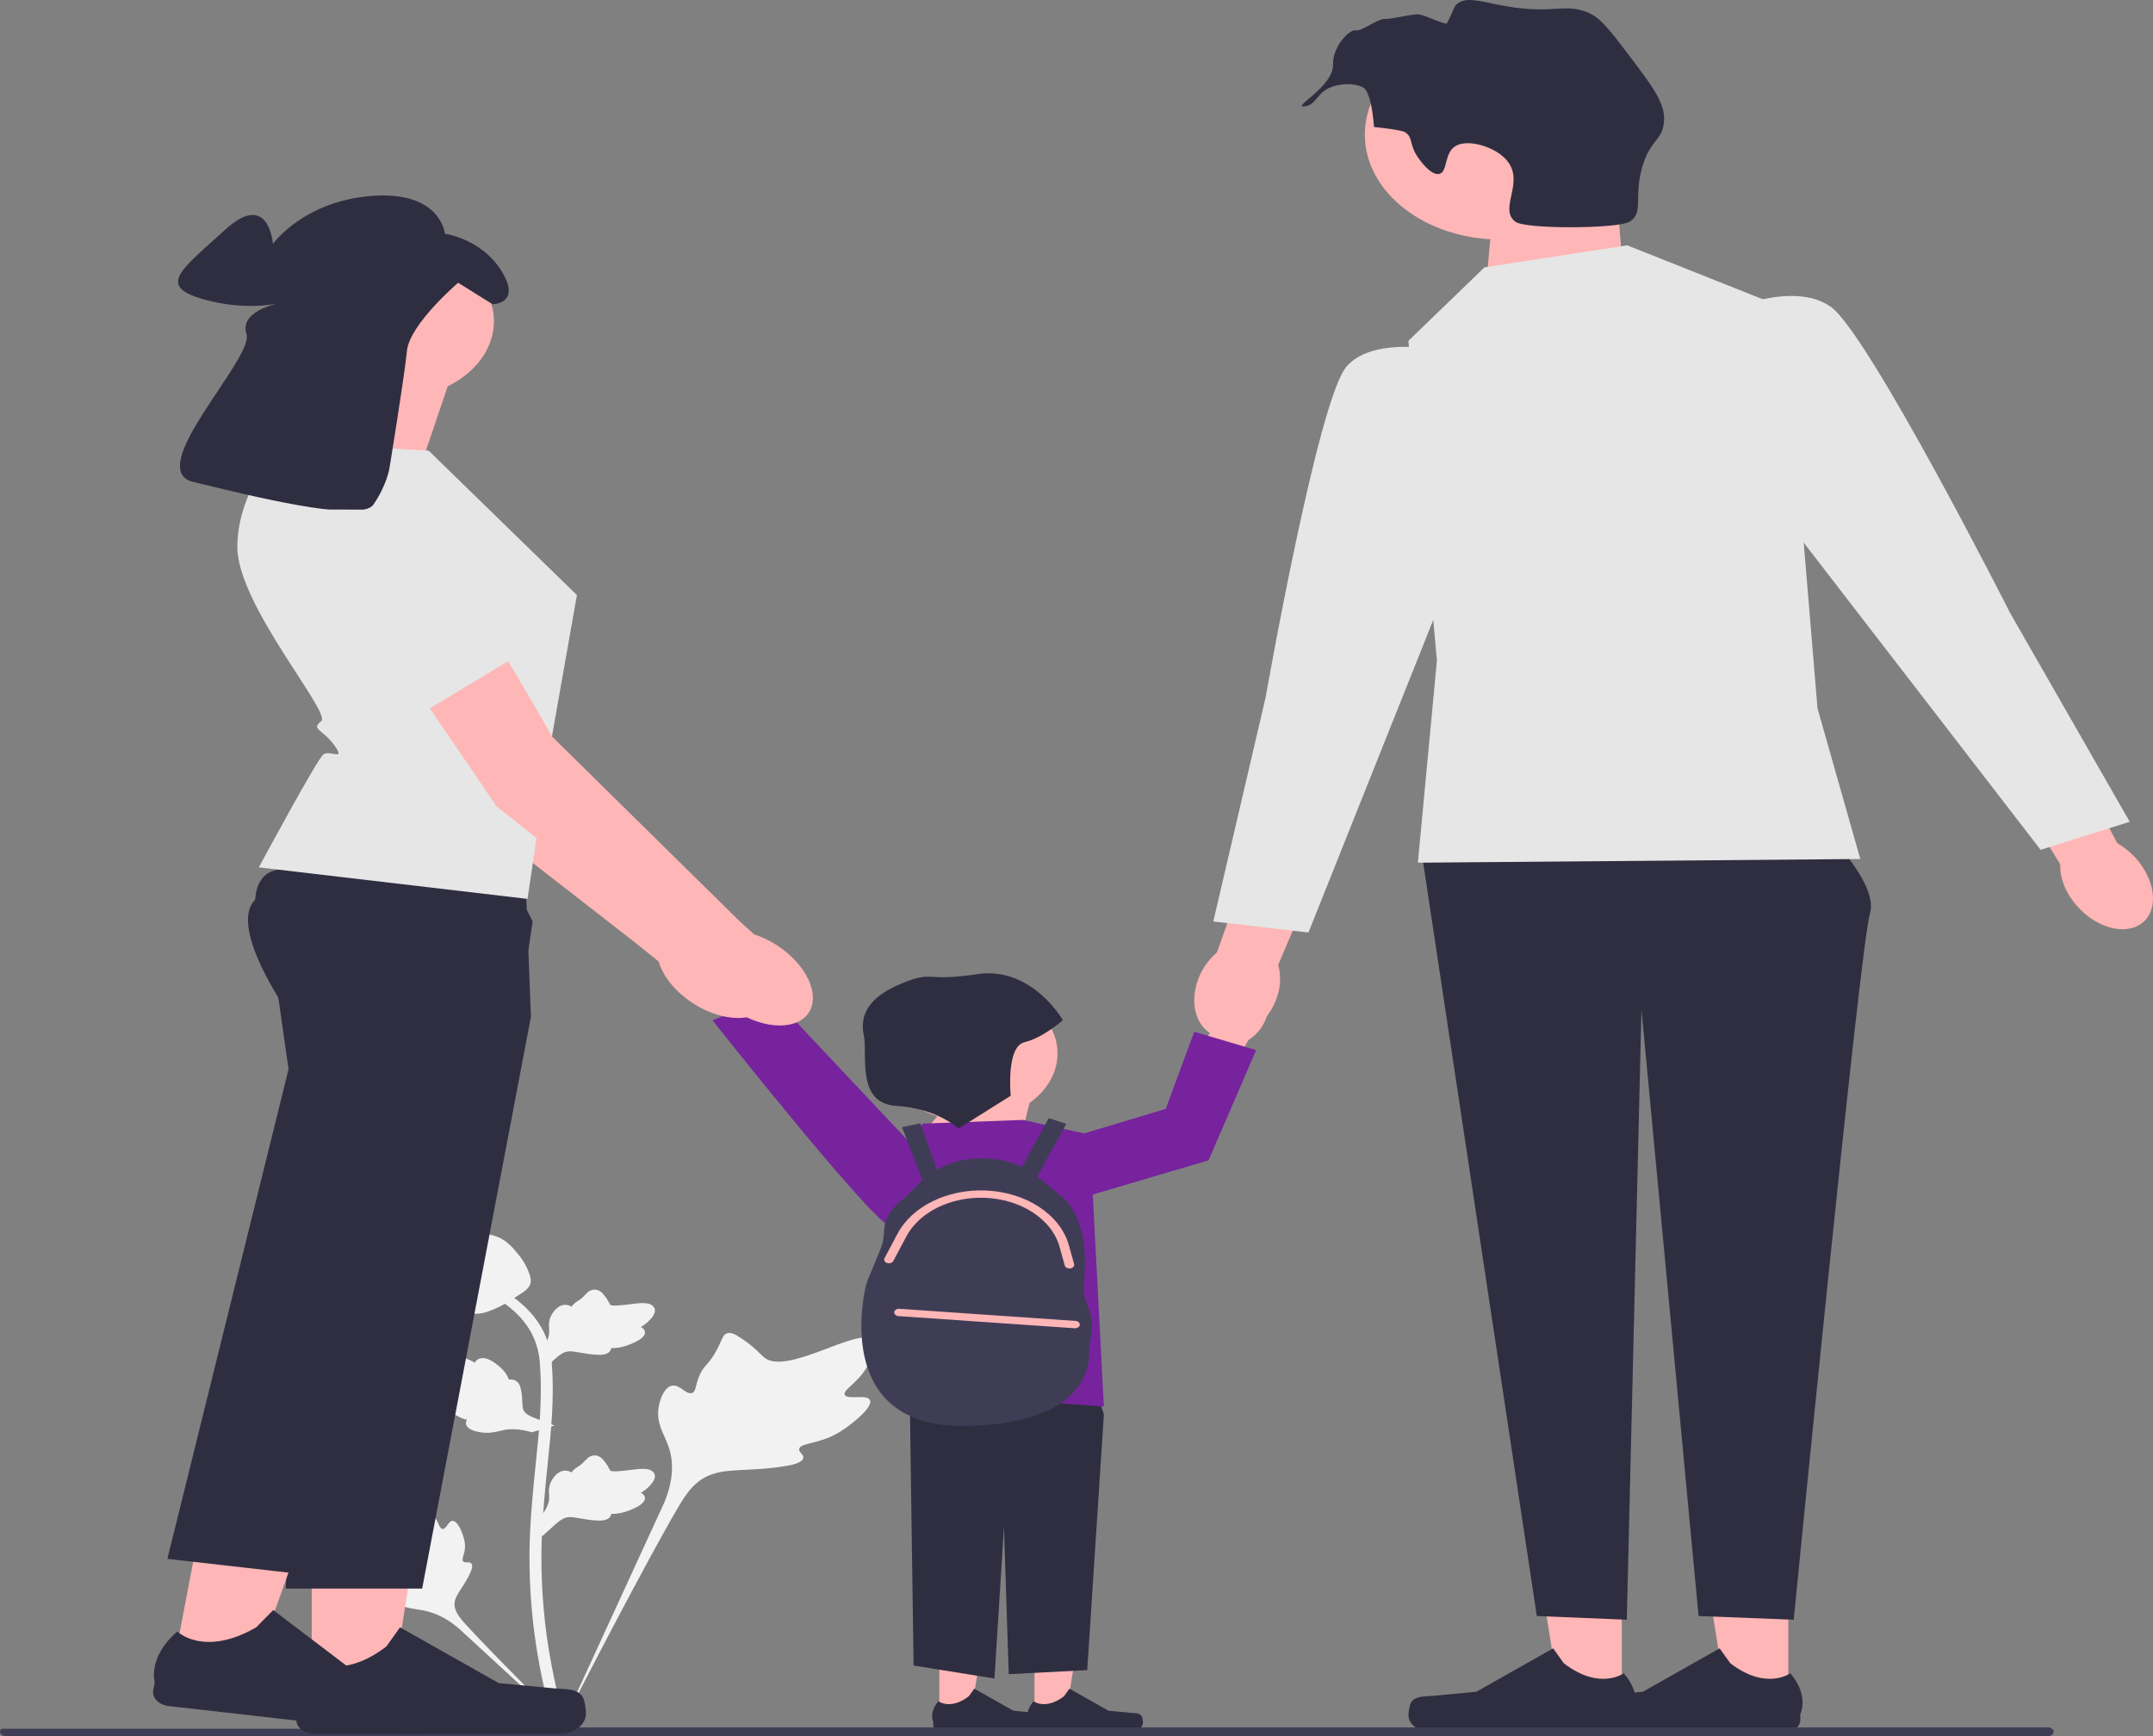 <svg width="341" height="275" viewBox="0 0 341 275" fill="none" xmlns="http://www.w3.org/2000/svg">
<rect x="0" y="0" width="341" height="275" fill="#808080" stroke="none"/>
<g clip-path="url(#clip0_532_380)">
<path d="M137.721 221.677C137.085 220.848 134.333 221.735 133.827 220.983C133.323 220.234 135.88 219.092 137.341 216.484C137.604 216.013 139.265 213.049 138.036 212.134C135.706 210.401 125.045 217.555 121.315 215.214C120.496 214.7 119.924 213.674 117.446 212.009C116.46 211.346 115.864 211.047 115.287 211.159C114.469 211.317 114.404 212.163 113.526 213.827C112.21 216.323 111.431 216.172 110.664 218.163C110.095 219.641 110.225 220.5 109.555 220.668C108.607 220.905 107.734 219.337 106.533 219.477C105.306 219.621 104.565 221.446 104.331 222.813C103.892 225.377 105.111 227.07 105.787 228.849C106.521 230.783 106.957 233.724 105.261 237.888L88.475 274.424C92.181 266.927 102.911 246.375 107.42 238.738C108.721 236.534 110.159 234.297 113.109 233.415C115.951 232.565 119.852 233.073 124.827 232.147C125.408 232.039 127.02 231.722 127.223 230.989C127.39 230.384 126.442 230.046 126.588 229.478C126.783 228.718 128.648 228.708 130.94 227.831C132.555 227.212 133.562 226.476 134.428 225.843C134.689 225.652 138.568 222.78 137.721 221.677Z" fill="#F2F2F2"/>
<path d="M71.681 240.911C70.971 240.913 70.74 242.212 70.116 242.187C69.495 242.162 69.507 240.863 68.272 239.557C68.049 239.321 66.644 237.836 65.709 238.038C63.935 238.421 65.405 244.528 62.841 245.267C62.278 245.429 61.461 245.35 59.688 245.809C58.983 245.991 58.621 246.131 58.525 246.382C58.389 246.738 58.908 247.007 59.712 247.82C60.918 249.039 60.598 249.291 61.641 250.156C62.416 250.798 63 250.997 62.913 251.299C62.79 251.727 61.542 251.606 61.284 252.102C61.022 252.608 61.968 253.416 62.768 253.899C64.271 254.805 65.698 254.831 67.024 255.089C68.464 255.368 70.459 256.052 72.614 257.896L90.984 274.802C87.29 271.234 77.329 261.236 73.778 257.323C72.752 256.193 71.746 255.003 72.037 253.629C72.317 252.307 73.765 250.974 74.612 248.821C74.711 248.569 74.975 247.867 74.568 247.578C74.232 247.34 73.743 247.602 73.425 247.383C72.998 247.09 73.53 246.38 73.634 245.258C73.707 244.466 73.529 243.872 73.377 243.361C73.331 243.207 72.626 240.908 71.681 240.911Z" fill="#F2F2F2"/>
<path d="M85.846 243.367L85.418 240.417L85.614 240.193C86.518 239.159 86.979 238.149 86.985 237.19C86.986 237.038 86.977 236.886 86.967 236.73C86.93 236.115 86.884 235.35 87.401 234.458C87.69 233.961 88.503 232.81 89.726 232.953C90.055 232.988 90.304 233.105 90.493 233.242C90.521 233.208 90.549 233.173 90.58 233.136C90.96 232.688 91.262 232.495 91.552 232.31C91.775 232.168 92.006 232.021 92.367 231.673C92.526 231.521 92.65 231.387 92.754 231.274C93.07 230.934 93.483 230.528 94.211 230.535C94.99 230.564 95.397 231.061 95.667 231.39C96.149 231.977 96.368 232.4 96.513 232.68C96.565 232.783 96.625 232.898 96.656 232.934C96.906 233.219 98.945 232.953 99.713 232.856C101.438 232.633 102.931 232.441 103.546 233.282C103.986 233.883 103.659 234.678 102.543 235.708C102.196 236.028 101.826 236.272 101.498 236.463C101.77 236.588 102.013 236.78 102.112 237.082C102.344 237.797 101.549 238.514 99.748 239.215C99.301 239.39 98.699 239.624 97.855 239.736C97.458 239.789 97.1 239.802 96.794 239.809C96.787 239.945 96.746 240.094 96.638 240.246C96.322 240.695 95.663 240.908 94.671 240.857C93.58 240.813 92.681 240.652 91.888 240.511C91.196 240.389 90.599 240.285 90.131 240.309C89.262 240.363 88.593 240.9 87.807 241.596L85.846 243.367Z" fill="#F2F2F2"/>
<path d="M87.831 225.802L84.245 226.87L83.916 226.78C82.391 226.367 81.01 226.279 79.808 226.518C79.617 226.556 79.428 226.601 79.236 226.647C78.475 226.831 77.529 227.06 76.281 226.9C75.585 226.81 73.938 226.494 73.806 225.544C73.767 225.289 73.85 225.074 73.974 224.898C73.924 224.886 73.874 224.873 73.82 224.86C73.161 224.689 72.844 224.513 72.538 224.342C72.303 224.212 72.061 224.077 71.534 223.895C71.303 223.815 71.104 223.757 70.937 223.707C70.43 223.557 69.817 223.352 69.641 222.806C69.48 222.217 69.999 221.786 70.343 221.501C70.955 220.992 71.429 220.721 71.744 220.542C71.859 220.477 71.988 220.403 72.025 220.371C72.318 220.111 71.468 218.655 71.152 218.106C70.436 216.873 69.817 215.807 70.713 215.134C71.354 214.652 72.432 214.695 74.005 215.268C74.494 215.446 74.893 215.66 75.215 215.857C75.303 215.622 75.482 215.392 75.835 215.241C76.672 214.886 77.771 215.299 79.105 216.467C79.438 216.757 79.883 217.147 80.238 217.749C80.405 218.033 80.512 218.297 80.598 218.524C80.771 218.494 80.967 218.487 81.185 218.529C81.827 218.652 82.262 219.089 82.449 219.844C82.671 220.671 82.697 221.383 82.722 222.012C82.744 222.56 82.765 223.032 82.914 223.376C83.203 224.011 84.045 224.375 85.116 224.786L87.831 225.802Z" fill="#F2F2F2"/>
<path d="M85.846 217.111L85.418 214.16L85.614 213.937C86.518 212.903 86.979 211.893 86.985 210.934C86.986 210.781 86.977 210.629 86.967 210.474C86.93 209.858 86.884 209.093 87.401 208.202C87.69 207.704 88.503 206.553 89.726 206.696C90.055 206.732 90.304 206.848 90.493 206.985C90.521 206.951 90.549 206.917 90.58 206.88C90.96 206.431 91.262 206.239 91.552 206.053C91.775 205.911 92.006 205.764 92.367 205.417C92.526 205.264 92.65 205.13 92.754 205.018C93.07 204.677 93.483 204.271 94.211 204.278C94.99 204.307 95.397 204.804 95.667 205.133C96.149 205.72 96.368 206.143 96.513 206.424C96.565 206.526 96.625 206.642 96.656 206.677C96.906 206.962 98.945 206.696 99.713 206.599C101.438 206.377 102.931 206.184 103.546 207.025C103.986 207.626 103.659 208.421 102.543 209.451C102.196 209.771 101.826 210.015 101.498 210.206C101.77 210.331 102.013 210.524 102.112 210.826C102.344 211.541 101.549 212.257 99.748 212.958C99.301 213.133 98.699 213.367 97.855 213.479C97.458 213.532 97.1 213.545 96.794 213.552C96.787 213.689 96.746 213.837 96.638 213.989C96.322 214.438 95.663 214.652 94.671 214.601C93.58 214.556 92.681 214.395 91.888 214.254C91.196 214.132 90.599 214.028 90.131 214.052C89.262 214.106 88.593 214.643 87.807 215.34L85.846 217.111Z" fill="#F2F2F2"/>
<path d="M89.754 274.376L88.953 273.989L88.02 274.071C88.005 274.004 87.955 273.85 87.878 273.61C87.461 272.29 86.187 268.276 85.125 261.954C84.384 257.541 83.964 253.004 83.878 248.467C83.791 243.923 84.07 240.483 84.293 237.718C84.461 235.632 84.666 233.646 84.867 231.712C85.402 226.544 85.906 221.662 85.531 216.257C85.448 215.051 85.274 212.539 83.374 209.867C82.272 208.317 80.755 206.941 78.863 205.779L80.04 204.636C82.128 205.921 83.807 207.445 85.03 209.166C87.136 212.129 87.326 214.866 87.417 216.18C87.799 221.68 87.289 226.609 86.749 231.827C86.55 233.755 86.345 235.732 86.177 237.809C85.956 240.548 85.68 243.958 85.766 248.444C85.851 252.927 86.266 257.409 86.997 261.766C88.046 268.008 89.301 271.963 89.713 273.262C89.932 273.956 89.978 274.101 89.754 274.376Z" fill="#F2F2F2"/>
<path d="M75.4 208.096C75.323 208.096 75.244 208.095 75.165 208.091C73.557 208.024 72.068 207.28 70.739 205.881C70.115 205.223 69.796 204.472 69.16 202.975C69.061 202.744 68.582 201.573 68.291 199.962C68.1 198.909 68.124 198.469 68.394 198.08C68.694 197.647 69.178 197.345 69.724 197.142C69.7 197.002 69.72 196.858 69.798 196.711C70.12 196.103 70.975 196.183 71.438 196.221C71.672 196.244 71.965 196.274 72.28 196.261C72.776 196.243 73.043 196.129 73.446 195.958C73.833 195.794 74.313 195.59 75.026 195.478C76.431 195.251 77.608 195.559 77.996 195.66C80.038 196.186 81.045 197.412 82.211 198.833C82.443 199.117 83.241 200.154 83.767 201.576C84.147 202.602 84.093 203.058 83.979 203.397C83.747 204.093 83.198 204.492 81.805 205.373C80.35 206.294 79.62 206.756 78.993 207.036C77.534 207.687 76.617 208.096 75.4 208.096Z" fill="#F2F2F2"/>
<path d="M163.85 271.879L168.795 271.879L171.147 257.145L163.849 257.145L163.85 271.879Z" fill="#FFB6B6"/>
<path d="M180.791 271.793C180.945 271.993 181.027 272.639 181.027 272.872C181.027 273.588 180.275 274.169 179.348 274.169H164.035C163.403 274.169 162.89 273.773 162.89 273.284V272.792C162.89 272.792 162.132 271.312 163.692 269.487C163.692 269.487 165.631 270.916 168.527 268.678L169.381 267.483L175.564 270.976L178.991 271.302C179.741 271.373 180.406 271.291 180.791 271.793Z" fill="#2F2E41"/>
<path d="M148.78 271.879L153.725 271.879L156.077 257.145L148.779 257.145L148.78 271.879Z" fill="#FFB6B6"/>
<path d="M165.721 271.793C165.875 271.993 165.957 272.639 165.957 272.872C165.957 273.588 165.205 274.169 164.278 274.169H148.965C148.333 274.169 147.82 273.773 147.82 273.284V272.792C147.82 272.792 147.062 271.312 148.622 269.487C148.622 269.487 150.56 270.916 153.457 268.678L154.311 267.483L160.494 270.976L163.921 271.302C164.671 271.373 165.336 271.291 165.721 271.793Z" fill="#2F2E41"/>
<path d="M169.562 208.248L174.837 224.027L172.2 264.547L159.767 265.19L159.013 241.864L157.506 265.876L144.697 263.818L143.943 210.993L169.562 208.248Z" fill="#2F2E41"/>
<path d="M118.502 155.122C116.8 152.815 113.88 151.623 111.979 152.46C110.079 153.297 109.919 155.845 111.621 158.153C112.285 159.082 113.227 159.875 114.369 160.465L121.74 170.17L127.561 167.401L119.677 158.128C119.602 157.068 119.199 156.037 118.502 155.122Z" fill="#FFB6B6"/>
<path d="M151.998 189.382C151.998 189.382 145.013 196.82 140.74 194.162C136.468 191.504 112.862 161.626 112.862 161.626L122.23 157.747L151.998 189.382Z" fill="#76239D"/>
<path d="M145.45 180.308L154.492 169.83L163.534 172.74L161.274 182.054L145.45 180.308Z" fill="#FFB6B6"/>
<path d="M146.204 177.979L162.027 177.397L172.576 179.726L174.837 222.801L143.19 220.472V197.757L138.669 186.129L146.204 177.979Z" fill="#76239D"/>
<path d="M172.318 207.035C171.762 205.783 171.541 204.46 171.684 203.14C172.089 199.416 172.165 192.119 167.251 188.822L164.476 186.499C164.418 186.451 164.353 186.409 164.294 186.362L168.887 178.023L166.112 177.112L161.85 184.852C159.96 183.963 157.779 183.471 155.523 183.471C152.918 183.471 150.428 184.127 148.37 185.283L145.771 177.926L142.863 178.539L146.113 186.929C145.995 187.041 145.866 187.143 145.754 187.259L144.166 188.906C143.779 189.307 143.353 189.679 142.89 190.029C141.916 190.766 140.014 192.557 139.995 195.313C139.989 196.256 139.738 197.189 139.366 198.087L137.479 202.643C137.302 203.071 137.163 203.507 137.068 203.95C136.236 207.852 133.355 226.234 153.043 225.866C171.396 225.523 172.604 216.89 172.497 214.023C172.474 213.401 172.546 212.783 172.696 212.172C172.972 211.05 173.219 209.065 172.318 207.035Z" fill="#3F3D56"/>
<path d="M255.229 20.965L256.945 41.436L235.364 45.261L236.867 28.71L255.229 20.965Z" fill="#FFB6B6"/>
<path d="M256.872 269.749L247.144 269.748L242.517 240.762L256.874 240.763L256.872 269.749Z" fill="#FFB6B6"/>
<path d="M223.544 269.578C223.241 269.972 223.081 271.244 223.081 271.702C223.081 273.111 224.559 274.253 226.382 274.253H256.508C257.752 274.253 258.76 273.474 258.76 272.513V271.544C258.76 271.544 260.251 268.632 257.182 265.043C257.182 265.043 253.369 267.853 247.671 263.451L245.99 261.1L233.827 267.972L227.085 268.613C225.61 268.753 224.302 268.591 223.544 269.578Z" fill="#2F2E41"/>
<path d="M283.244 269.749L273.517 269.748L268.889 240.762L283.246 240.763L283.244 269.749Z" fill="#FFB6B6"/>
<path d="M249.916 269.578C249.613 269.972 249.453 271.244 249.453 271.702C249.453 273.111 250.932 274.253 252.755 274.253H282.88C284.124 274.253 285.133 273.474 285.133 272.513V271.544C285.133 271.544 286.623 268.632 283.555 265.043C283.555 265.043 279.742 267.853 274.043 263.451L272.363 261.1L260.2 267.972L253.458 268.613C251.983 268.753 250.675 268.591 249.916 269.578Z" fill="#2F2E41"/>
<path d="M289.369 131.994C289.369 131.994 297.658 140.143 296.151 144.8C294.644 149.457 284.095 256.562 284.095 256.562L269.025 255.98L259.983 159.934L257.657 256.562L243.406 255.98L225.321 136.068L289.369 131.994Z" fill="#2F2E41"/>
<path d="M202.244 157.978C200.819 162.197 196.846 165.049 193.37 164.348C189.895 163.647 188.233 159.659 189.66 155.438C190.199 153.746 191.256 152.179 192.74 150.867L199.07 133.05L209.83 135.522L202.448 152.825C202.913 154.53 202.844 156.297 202.244 157.978Z" fill="#FFB6B6"/>
<path d="M237.698 37.953C249.59 37.953 259.229 30.506 259.229 21.32C259.229 12.134 249.59 4.687 237.698 4.687C225.807 4.687 216.168 12.134 216.168 21.32C216.168 30.506 225.807 37.953 237.698 37.953Z" fill="#FFB6B6"/>
<path d="M235.117 42.35L257.722 38.858L282.588 48.754L287.862 112.202L294.644 136.068L224.568 136.65L227.582 104.635L223.061 53.992L235.117 42.35Z" fill="#E6E6E6"/>
<path d="M229.843 55.739C229.843 55.739 217.786 52.828 213.265 58.067C208.744 63.306 200.456 110.456 200.456 110.456L192.167 145.964L207.237 147.71L232.103 85.426L229.843 55.739Z" fill="#E6E6E6"/>
<path d="M339.502 137.57C341.959 141.496 341.328 145.657 338.093 146.865C334.859 148.072 330.247 145.868 327.79 141.941C326.781 140.382 326.27 138.66 326.299 136.918L316.163 120.183L326.43 116.676L335.332 133.545C337.118 134.611 338.548 135.991 339.502 137.57Z" fill="#FFB6B6"/>
<path d="M273.151 49.357C273.151 49.357 283.978 44.332 289.971 48.599C295.964 52.866 318.416 97.175 318.416 97.175L337.314 130.17L323.202 134.613L280.019 78.618L273.151 49.357Z" fill="#E6E6E6"/>
<path d="M325.264 274.307C325.264 274.691 324.865 275 324.368 275H0.897C0.399 275 0 274.691 0 274.307C0 274.121 0.09 273.958 0.241 273.836H67.845C69.285 273.836 70.694 273.76 72.08 273.615H324.368C324.865 273.615 325.264 273.923 325.264 274.307Z" fill="#3F3D56"/>
<path d="M192.823 159.812C194.168 157.368 196.89 155.923 198.903 156.585C200.916 157.246 201.457 159.763 200.112 162.207C199.592 163.189 198.775 164.061 197.729 164.749L191.862 175.048L185.665 172.818L192.106 162.902C192.022 161.843 192.268 160.783 192.823 159.812Z" fill="#FFB6B6"/>
<path d="M153.638 177.566C161.292 177.566 167.497 172.773 167.497 166.86C167.497 160.947 161.292 156.153 153.638 156.153C145.984 156.153 139.779 160.947 139.779 166.86C139.779 172.773 145.984 177.566 153.638 177.566Z" fill="#FFB6B6"/>
<path d="M171.069 179.726L184.632 175.651L189.153 163.427L198.949 166.337L191.414 183.8L171.069 189.805V179.726Z" fill="#76239D"/>
<path d="M151.816 178.764L160.081 173.568C160.081 173.568 159.299 165.782 162.271 165.082C165.242 164.381 168.341 161.585 168.341 161.585C168.341 161.585 163.423 153.002 154.766 154.304C146.109 155.607 148.084 153.625 142.749 155.808C137.415 157.991 136.164 160.903 136.812 163.997C137.461 167.092 135.53 174.779 141.991 175.175C148.453 175.571 151.816 178.764 151.816 178.764Z" fill="#2F2E41"/>
<path d="M224.658 25.044C223.087 22.83 223.903 21.773 222.485 20.908C222.485 20.908 221.915 20.56 217.62 20.116C217.21 14.688 216.072 13.963 216.072 13.963C214.76 13.126 212.673 13.243 211.343 13.623C208.53 14.426 208.628 16.542 206.76 16.831C204.179 17.229 211.214 13.821 211.132 10.216C211.065 7.276 213.791 4.592 214.741 4.801C215.683 5.009 218.208 2.891 219.441 3.002C220.283 3.078 223.855 2.132 224.774 2.28C225.778 2.442 228.983 3.996 229.154 3.696C230.343 1.616 230.12 1.005 231.005 0.443C232.573 -0.552 234.877 0.351 238.571 0.987C246.172 2.296 247.716 0.42 251.518 1.991C253.439 2.784 254.917 4.695 257.795 8.484C261.82 13.784 263.833 16.434 263.544 19.362C263.251 22.348 261.399 22.043 260.12 26.411C258.697 31.274 260.408 33.643 258.119 35.11C256.35 36.244 241.681 36.331 240.04 35.139C237.231 33.098 241.622 28.862 238.639 25.385C236.808 23.251 232.801 22.104 230.821 22.981C228.581 23.972 229.41 27.339 227.884 27.56C226.578 27.748 224.932 25.429 224.658 25.044Z" fill="#2F2E41"/>
<path d="M120.304 160.357C123.304 158.4 122.507 153.862 118.526 150.221C116.783 148.627 114.718 147.47 112.696 146.836L110.373 144.764L80.363 115.716C80.363 115.716 63.744 86.82 58.839 83.698C53.933 80.576 48.161 82.202 48.161 82.202L43.657 86.506L71.721 126.852L100.441 149.181L104.318 152.304C104.789 153.95 105.922 155.715 107.665 157.309C111.646 160.95 117.305 162.315 120.304 160.357Z" fill="#FFB6B6"/>
<path d="M63.657 89.071L71.178 97.591L81.974 109.935L62.575 115.119L45.447 92.415L63.657 89.071Z" fill="#E6E6E6"/>
<path d="M71.293 60.073L65.846 76.115L45.081 72.959C45.081 72.959 53.251 61.388 51.208 56.128L71.293 60.073Z" fill="#FFB6B6"/>
<path d="M49.372 268.887L61.877 268.886L67.825 231.625L49.37 231.626L49.372 268.887Z" fill="#FFB6B6"/>
<path d="M92.215 268.668C92.604 269.175 92.81 270.81 92.81 271.399C92.81 273.21 90.91 274.678 88.566 274.678H49.84C48.241 274.678 46.944 273.676 46.944 272.441V271.195C46.944 271.195 45.029 267.452 48.973 262.838C48.973 262.838 53.875 266.451 61.2 260.792L63.36 257.769L78.996 266.603L87.662 267.427C89.558 267.608 91.24 267.399 92.215 268.668Z" fill="#2F2E41"/>
<path d="M84.093 161.052L66.862 251.635H45.244L48.118 199.928L49.631 172.74L45.244 159.799C45.244 159.799 43.243 156.923 41.558 153.436C39.658 149.501 38.158 144.783 40.385 142.546C41.205 141.722 43.336 141.111 46.231 140.657C48.001 140.377 50.06 140.16 52.283 139.991C65.068 139.014 83.253 139.624 83.253 139.624L83.715 151.41L83.972 157.991L84.093 161.052Z" fill="#2F2E41"/>
<path d="M27.344 264.457L39.716 265.862L52.618 229.665L34.358 227.592L27.344 264.457Z" fill="#FFB6B6"/>
<path d="M69.773 269.055C70.063 269.6 69.958 271.24 69.847 271.823C69.506 273.615 67.35 274.854 65.031 274.59L26.717 270.239C25.135 270.059 24.041 268.922 24.273 267.7L24.508 266.468C24.508 266.468 23.317 262.549 28.088 258.427C28.088 258.427 32.258 262.553 40.571 257.777L43.277 255.029L57.083 265.526L65.502 267.315C67.344 267.707 69.047 267.69 69.773 269.055Z" fill="#2F2E41"/>
<path d="M84.365 145.946L82.001 161.669L69.112 194.803L47.895 249.353L26.509 246.925L45.703 169.363L43.802 156.064C43.802 156.064 43.183 154.742 42.474 152.806C41.066 148.977 39.299 142.742 41.243 139.561C41.505 139.129 41.834 138.754 42.242 138.45C43.006 137.877 44.559 137.53 46.641 137.345C55.34 136.586 73.254 138.758 81.226 139.824L84.365 145.946Z" fill="#2F2E41"/>
<path d="M67.888 71.381L91.377 94.261L87.161 118.114L83.548 142.386L40.995 137.389C40.995 137.389 50.187 120.296 51.208 119.507C52.229 118.718 54.794 120.666 53.001 118.114C51.208 115.562 49.166 115.562 50.868 114.247C52.57 112.932 37.591 95.838 37.591 86.634C37.591 77.43 44.74 70.066 44.74 70.066L67.888 71.381Z" fill="#E6E6E6"/>
<path d="M62.408 63.103C71.147 63.103 78.231 57.63 78.231 50.879C78.231 44.128 71.147 38.655 62.408 38.655C53.669 38.655 46.585 44.128 46.585 50.879C46.585 57.63 53.669 63.103 62.408 63.103Z" fill="#FFB6B6"/>
<path d="M61.669 74.25C61.669 74.25 64.036 59.777 64.456 55.568C64.875 51.359 72.565 44.788 72.565 44.788L78.013 48.188C78.013 48.188 82.623 48.188 79.48 43.008C76.337 37.827 70.47 37.018 70.47 37.018C70.47 37.018 69.841 30.219 58.944 31.028C48.048 31.838 43.228 38.637 43.228 38.637C43.228 38.637 42.6 30.057 35.685 36.37C28.77 42.684 24.788 45.274 32.123 47.378C39.457 49.483 44.905 47.864 44.905 47.864C44.905 47.864 37.78 48.997 39.038 52.882C40.295 56.767 22.483 74.412 30.656 76.355C38.828 78.297 57.059 82.992 59.154 79.916C61.249 76.84 61.669 74.25 61.669 74.25Z" fill="#2F2E41"/>
<path d="M126.895 161.57C129.916 159.632 129.169 155.089 125.227 151.422C123.501 149.817 121.449 148.646 119.434 147.999L117.133 145.912L87.44 116.671C87.44 116.671 71.135 87.669 66.263 84.515C61.392 81.362 55.602 82.95 55.602 82.95L51.052 87.225L78.677 127.751L107.154 150.265L110.997 153.413C111.45 155.062 112.563 156.835 114.289 158.44C118.231 162.106 123.875 163.507 126.895 161.57Z" fill="#FFB6B6"/>
<path d="M49.329 80.702C49.329 80.702 56.598 109.842 64.869 114.138L81.352 104.209C81.352 104.209 82.795 104.161 80.11 101.819C77.425 99.476 78.113 94.445 78.113 94.445C78.113 94.445 79.321 95.653 76.692 93.977C74.064 92.301 76.511 80.773 76.511 80.773L49.329 80.702Z" fill="#E6E6E6"/>
<path d="M169.382 200.929C169.034 200.929 168.722 200.742 168.646 200.469L167.817 197.496C166.6 193.123 161.709 189.93 155.925 189.731C150.566 189.545 145.599 191.997 143.564 195.83L141.485 199.744C141.328 200.042 140.888 200.184 140.502 200.062C140.117 199.94 139.933 199.6 140.092 199.303L142.17 195.388C144.447 191.102 149.995 188.365 155.992 188.568C162.46 188.791 167.928 192.361 169.291 197.251L170.119 200.224C170.207 200.539 169.948 200.848 169.541 200.916C169.488 200.925 169.434 200.929 169.382 200.929Z" fill="#FFB6B6"/>
<path d="M170.271 210.396C170.249 210.396 170.227 210.395 170.204 210.394L142.32 208.473C141.906 208.444 141.6 208.162 141.637 207.841C141.674 207.521 142.036 207.286 142.454 207.313L170.338 209.234C170.752 209.263 171.058 209.545 171.021 209.866C170.986 210.168 170.658 210.396 170.271 210.396Z" fill="#FFB6B6"/>
</g>
<defs>
<clipPath id="clip0_532_380">
<rect width="341" height="275" fill="white"/>
</clipPath>
</defs>
</svg>
